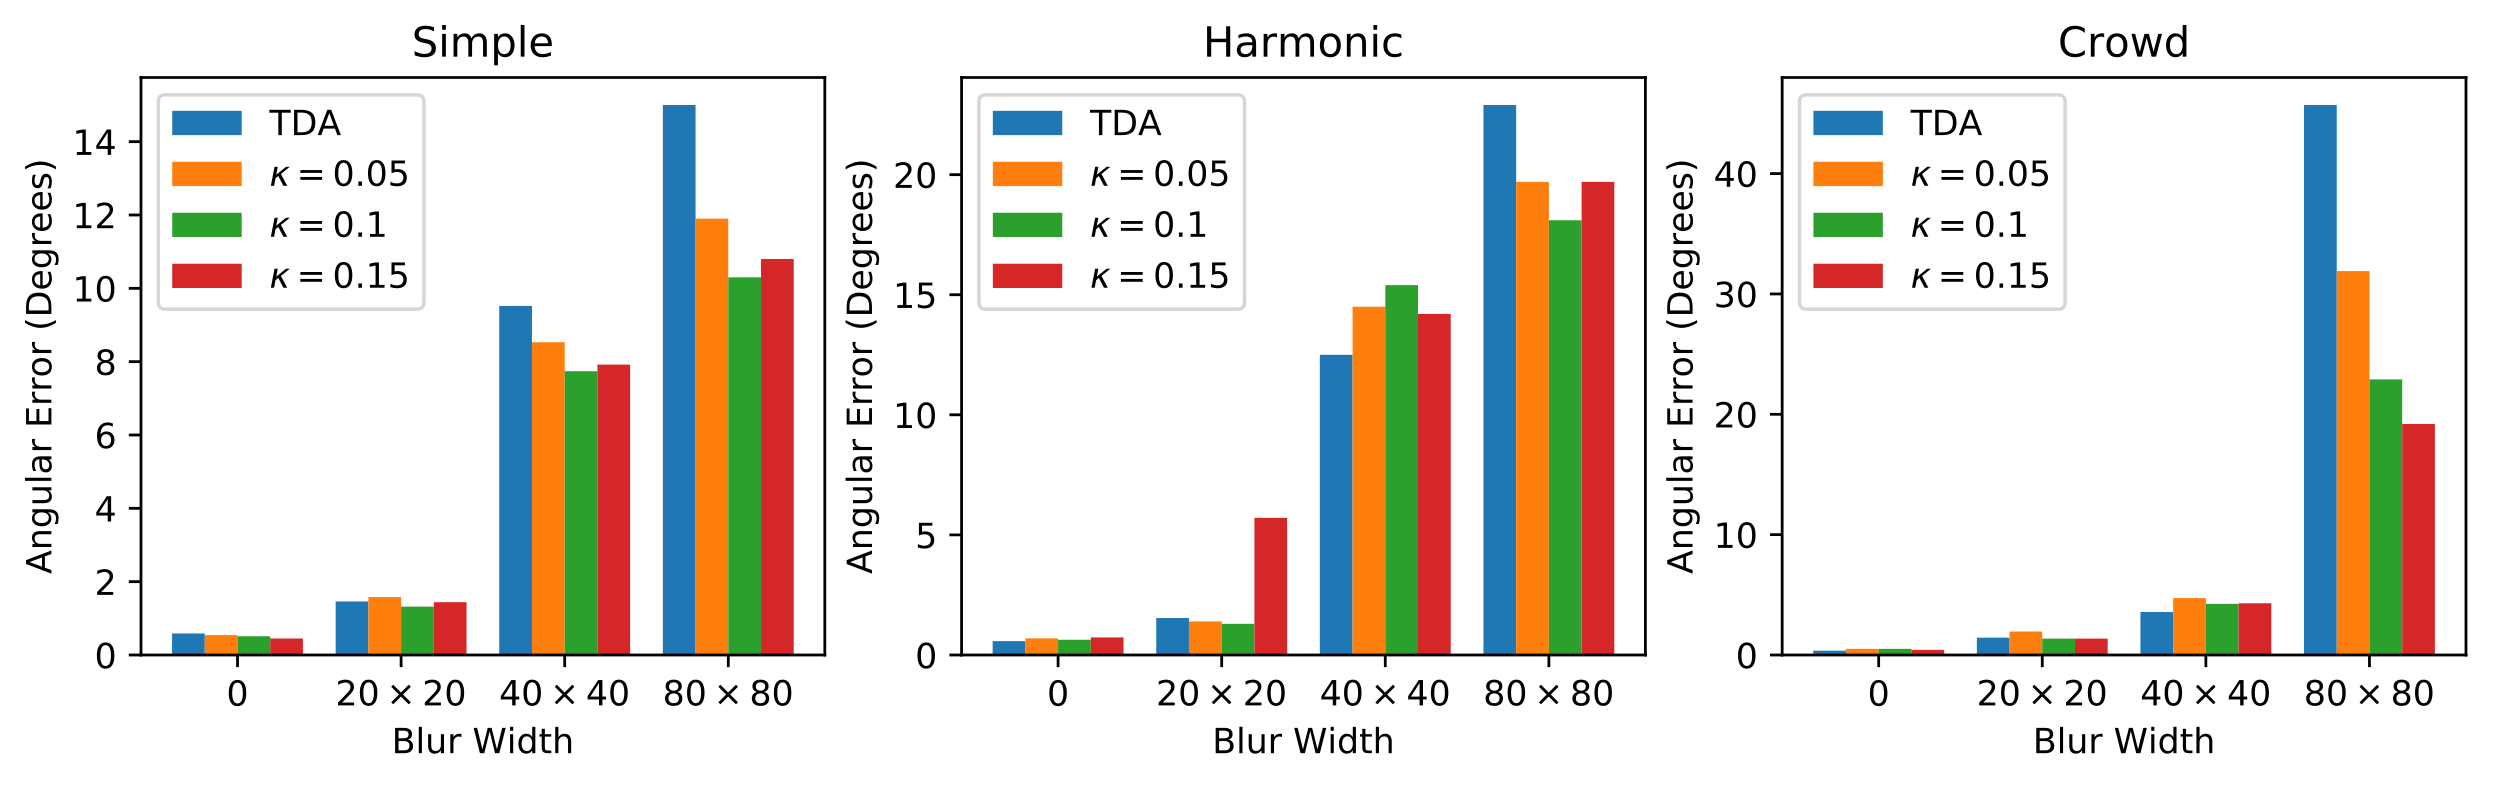 <?xml version="1.0" encoding="utf-8" standalone="no"?>
<!DOCTYPE svg PUBLIC "-//W3C//DTD SVG 1.1//EN"
  "http://www.w3.org/Graphics/SVG/1.1/DTD/svg11.dtd">
<!-- Created with matplotlib (http://matplotlib.org/) -->
<svg height="226pt" version="1.1" viewBox="0 0 720 226" width="720pt" xmlns="http://www.w3.org/2000/svg" xmlns:xlink="http://www.w3.org/1999/xlink">
 <defs>
  <style type="text/css">
*{stroke-linecap:butt;stroke-linejoin:round;}
  </style>
 </defs>
 <g id="figure_1">
  <g id="patch_1">
   <path d="M 0 226.194 
L 720.903 226.194 
L 720.903 0 
L 0 0 
z
" style="fill:#ffffff;"/>
  </g>
  <g id="axes_1">
   <g id="patch_2">
    <path d="M 40.603 188.638 
L 237.544 188.638 
L 237.544 22.318 
L 40.603 22.318 
z
" style="fill:#ffffff;"/>
   </g>
   <g id="patch_3">
    <path clip-path="url(#p4720aefc18)" d="M 49.555 188.638 
L 58.978 188.638 
L 58.978 182.439 
L 49.555 182.439 
z
" style="fill:#1f77b4;"/>
   </g>
   <g id="patch_4">
    <path clip-path="url(#p4720aefc18)" d="M 96.67 188.638 
L 106.093 188.638 
L 106.093 173.221 
L 96.67 173.221 
z
" style="fill:#1f77b4;"/>
   </g>
   <g id="patch_5">
    <path clip-path="url(#p4720aefc18)" d="M 143.785 188.638 
L 153.208 188.638 
L 153.208 88.107 
L 143.785 88.107 
z
" style="fill:#1f77b4;"/>
   </g>
   <g id="patch_6">
    <path clip-path="url(#p4720aefc18)" d="M 190.9 188.638 
L 200.323 188.638 
L 200.323 30.238 
L 190.9 30.238 
z
" style="fill:#1f77b4;"/>
   </g>
   <g id="patch_7">
    <path clip-path="url(#p4720aefc18)" d="M 58.978 188.638 
L 68.401 188.638 
L 68.401 182.915 
L 58.978 182.915 
z
" style="fill:#ff7f0e;"/>
   </g>
   <g id="patch_8">
    <path clip-path="url(#p4720aefc18)" d="M 106.093 188.638 
L 115.516 188.638 
L 115.516 171.953 
L 106.093 171.953 
z
" style="fill:#ff7f0e;"/>
   </g>
   <g id="patch_9">
    <path clip-path="url(#p4720aefc18)" d="M 153.208 188.638 
L 162.631 188.638 
L 162.631 98.561 
L 153.208 98.561 
z
" style="fill:#ff7f0e;"/>
   </g>
   <g id="patch_10">
    <path clip-path="url(#p4720aefc18)" d="M 200.323 188.638 
L 209.746 188.638 
L 209.746 62.974 
L 200.323 62.974 
z
" style="fill:#ff7f0e;"/>
   </g>
   <g id="patch_11">
    <path clip-path="url(#p4720aefc18)" d="M 68.401 188.638 
L 77.824 188.638 
L 77.824 183.253 
L 68.401 183.253 
z
" style="fill:#2ca02c;"/>
   </g>
   <g id="patch_12">
    <path clip-path="url(#p4720aefc18)" d="M 115.516 188.638 
L 124.939 188.638 
L 124.939 174.699 
L 115.516 174.699 
z
" style="fill:#2ca02c;"/>
   </g>
   <g id="patch_13">
    <path clip-path="url(#p4720aefc18)" d="M 162.631 188.638 
L 172.054 188.638 
L 172.054 106.904 
L 162.631 106.904 
z
" style="fill:#2ca02c;"/>
   </g>
   <g id="patch_14">
    <path clip-path="url(#p4720aefc18)" d="M 209.746 188.638 
L 219.169 188.638 
L 219.169 79.87 
L 209.746 79.87 
z
" style="fill:#2ca02c;"/>
   </g>
   <g id="patch_15">
    <path clip-path="url(#p4720aefc18)" d="M 77.824 188.638 
L 87.247 188.638 
L 87.247 183.886 
L 77.824 183.886 
z
" style="fill:#d62728;"/>
   </g>
   <g id="patch_16">
    <path clip-path="url(#p4720aefc18)" d="M 124.939 188.638 
L 134.362 188.638 
L 134.362 173.432 
L 124.939 173.432 
z
" style="fill:#d62728;"/>
   </g>
   <g id="patch_17">
    <path clip-path="url(#p4720aefc18)" d="M 172.054 188.638 
L 181.477 188.638 
L 181.477 105.003 
L 172.054 105.003 
z
" style="fill:#d62728;"/>
   </g>
   <g id="patch_18">
    <path clip-path="url(#p4720aefc18)" d="M 219.169 188.638 
L 228.592 188.638 
L 228.592 74.59 
L 219.169 74.59 
z
" style="fill:#d62728;"/>
   </g>
   <g id="matplotlib.axis_1">
    <g id="xtick_1">
     <g id="line2d_1">
      <defs>
       <path d="M 0 0 
L 0 3.5 
" id="m3f5a8f6b1d" style="stroke:#000000;stroke-width:0.8;"/>
      </defs>
      <g>
       <use style="stroke:#000000;stroke-width:0.8;" x="68.401" xlink:href="#m3f5a8f6b1d" y="188.638"/>
      </g>
     </g>
     <g id="text_1">
      <!-- 0 -->
      <defs>
       <path d="M 31.781 66.406 
Q 24.172 66.406 20.328 58.906 
Q 16.5 51.422 16.5 36.375 
Q 16.5 21.391 20.328 13.891 
Q 24.172 6.391 31.781 6.391 
Q 39.453 6.391 43.281 13.891 
Q 47.125 21.391 47.125 36.375 
Q 47.125 51.422 43.281 58.906 
Q 39.453 66.406 31.781 66.406 
z
M 31.781 74.219 
Q 44.047 74.219 50.516 64.516 
Q 56.984 54.828 56.984 36.375 
Q 56.984 17.969 50.516 8.266 
Q 44.047 -1.422 31.781 -1.422 
Q 19.531 -1.422 13.062 8.266 
Q 6.594 17.969 6.594 36.375 
Q 6.594 54.828 13.062 64.516 
Q 19.531 74.219 31.781 74.219 
z
" id="DejaVuSans-30"/>
      </defs>
      <g transform="translate(65.22 203.237)scale(0.1 -0.1)">
       <use xlink:href="#DejaVuSans-30"/>
      </g>
     </g>
    </g>
    <g id="xtick_2">
     <g id="line2d_2">
      <g>
       <use style="stroke:#000000;stroke-width:0.8;" x="115.516" xlink:href="#m3f5a8f6b1d" y="188.638"/>
      </g>
     </g>
     <g id="text_2">
      <!-- $20 \times 20$ -->
      <defs>
       <path d="M 19.188 8.297 
L 53.609 8.297 
L 53.609 0 
L 7.328 0 
L 7.328 8.297 
Q 12.938 14.109 22.625 23.891 
Q 32.328 33.688 34.812 36.531 
Q 39.547 41.844 41.422 45.531 
Q 43.312 49.219 43.312 52.781 
Q 43.312 58.594 39.234 62.25 
Q 35.156 65.922 28.609 65.922 
Q 23.969 65.922 18.812 64.312 
Q 13.672 62.703 7.812 59.422 
L 7.812 69.391 
Q 13.766 71.781 18.938 73 
Q 24.125 74.219 28.422 74.219 
Q 39.75 74.219 46.484 68.547 
Q 53.219 62.891 53.219 53.422 
Q 53.219 48.922 51.531 44.891 
Q 49.859 40.875 45.406 35.406 
Q 44.188 33.984 37.641 27.219 
Q 31.109 20.453 19.188 8.297 
z
" id="DejaVuSans-32"/>
       <path d="M 70.125 53.719 
L 47.797 31.297 
L 70.125 8.984 
L 64.312 3.078 
L 41.891 25.484 
L 19.484 3.078 
L 13.719 8.984 
L 35.984 31.297 
L 13.719 53.719 
L 19.484 59.625 
L 41.891 37.203 
L 64.312 59.625 
z
" id="DejaVuSans-d7"/>
      </defs>
      <g transform="translate(96.616 203.237)scale(0.1 -0.1)">
       <use transform="translate(0 0.781)" xlink:href="#DejaVuSans-32"/>
       <use transform="translate(63.623 0.781)" xlink:href="#DejaVuSans-30"/>
       <use transform="translate(146.729 0.781)" xlink:href="#DejaVuSans-d7"/>
       <use transform="translate(250 0.781)" xlink:href="#DejaVuSans-32"/>
       <use transform="translate(313.623 0.781)" xlink:href="#DejaVuSans-30"/>
      </g>
     </g>
    </g>
    <g id="xtick_3">
     <g id="line2d_3">
      <g>
       <use style="stroke:#000000;stroke-width:0.8;" x="162.631" xlink:href="#m3f5a8f6b1d" y="188.638"/>
      </g>
     </g>
     <g id="text_3">
      <!-- $40 \times 40$ -->
      <defs>
       <path d="M 37.797 64.312 
L 12.891 25.391 
L 37.797 25.391 
z
M 35.203 72.906 
L 47.609 72.906 
L 47.609 25.391 
L 58.016 25.391 
L 58.016 17.188 
L 47.609 17.188 
L 47.609 0 
L 37.797 0 
L 37.797 17.188 
L 4.891 17.188 
L 4.891 26.703 
z
" id="DejaVuSans-34"/>
      </defs>
      <g transform="translate(143.731 203.237)scale(0.1 -0.1)">
       <use transform="translate(0 0.781)" xlink:href="#DejaVuSans-34"/>
       <use transform="translate(63.623 0.781)" xlink:href="#DejaVuSans-30"/>
       <use transform="translate(146.729 0.781)" xlink:href="#DejaVuSans-d7"/>
       <use transform="translate(250 0.781)" xlink:href="#DejaVuSans-34"/>
       <use transform="translate(313.623 0.781)" xlink:href="#DejaVuSans-30"/>
      </g>
     </g>
    </g>
    <g id="xtick_4">
     <g id="line2d_4">
      <g>
       <use style="stroke:#000000;stroke-width:0.8;" x="209.746" xlink:href="#m3f5a8f6b1d" y="188.638"/>
      </g>
     </g>
     <g id="text_4">
      <!-- $80 \times 80$ -->
      <defs>
       <path d="M 31.781 34.625 
Q 24.75 34.625 20.719 30.859 
Q 16.703 27.094 16.703 20.516 
Q 16.703 13.922 20.719 10.156 
Q 24.75 6.391 31.781 6.391 
Q 38.812 6.391 42.859 10.172 
Q 46.922 13.969 46.922 20.516 
Q 46.922 27.094 42.891 30.859 
Q 38.875 34.625 31.781 34.625 
z
M 21.922 38.812 
Q 15.578 40.375 12.031 44.719 
Q 8.5 49.078 8.5 55.328 
Q 8.5 64.062 14.719 69.141 
Q 20.953 74.219 31.781 74.219 
Q 42.672 74.219 48.875 69.141 
Q 55.078 64.062 55.078 55.328 
Q 55.078 49.078 51.531 44.719 
Q 48 40.375 41.703 38.812 
Q 48.828 37.156 52.797 32.312 
Q 56.781 27.484 56.781 20.516 
Q 56.781 9.906 50.312 4.234 
Q 43.844 -1.422 31.781 -1.422 
Q 19.734 -1.422 13.25 4.234 
Q 6.781 9.906 6.781 20.516 
Q 6.781 27.484 10.781 32.312 
Q 14.797 37.156 21.922 38.812 
z
M 18.312 54.391 
Q 18.312 48.734 21.844 45.562 
Q 25.391 42.391 31.781 42.391 
Q 38.141 42.391 41.719 45.562 
Q 45.312 48.734 45.312 54.391 
Q 45.312 60.062 41.719 63.234 
Q 38.141 66.406 31.781 66.406 
Q 25.391 66.406 21.844 63.234 
Q 18.312 60.062 18.312 54.391 
z
" id="DejaVuSans-38"/>
      </defs>
      <g transform="translate(190.846 203.237)scale(0.1 -0.1)">
       <use transform="translate(0 0.781)" xlink:href="#DejaVuSans-38"/>
       <use transform="translate(63.623 0.781)" xlink:href="#DejaVuSans-30"/>
       <use transform="translate(146.729 0.781)" xlink:href="#DejaVuSans-d7"/>
       <use transform="translate(250 0.781)" xlink:href="#DejaVuSans-38"/>
       <use transform="translate(313.623 0.781)" xlink:href="#DejaVuSans-30"/>
      </g>
     </g>
    </g>
    <g id="text_5">
     <!-- Blur Width -->
     <defs>
      <path d="M 19.672 34.812 
L 19.672 8.109 
L 35.5 8.109 
Q 43.453 8.109 47.281 11.406 
Q 51.125 14.703 51.125 21.484 
Q 51.125 28.328 47.281 31.562 
Q 43.453 34.812 35.5 34.812 
z
M 19.672 64.797 
L 19.672 42.828 
L 34.281 42.828 
Q 41.5 42.828 45.031 45.531 
Q 48.578 48.25 48.578 53.812 
Q 48.578 59.328 45.031 62.062 
Q 41.5 64.797 34.281 64.797 
z
M 9.812 72.906 
L 35.016 72.906 
Q 46.297 72.906 52.391 68.219 
Q 58.5 63.531 58.5 54.891 
Q 58.5 48.188 55.375 44.234 
Q 52.25 40.281 46.188 39.312 
Q 53.469 37.75 57.5 32.781 
Q 61.531 27.828 61.531 20.406 
Q 61.531 10.641 54.891 5.312 
Q 48.25 0 35.984 0 
L 9.812 0 
z
" id="DejaVuSans-42"/>
      <path d="M 9.422 75.984 
L 18.406 75.984 
L 18.406 0 
L 9.422 0 
z
" id="DejaVuSans-6c"/>
      <path d="M 8.5 21.578 
L 8.5 54.688 
L 17.484 54.688 
L 17.484 21.922 
Q 17.484 14.156 20.5 10.266 
Q 23.531 6.391 29.594 6.391 
Q 36.859 6.391 41.078 11.031 
Q 45.312 15.672 45.312 23.688 
L 45.312 54.688 
L 54.297 54.688 
L 54.297 0 
L 45.312 0 
L 45.312 8.406 
Q 42.047 3.422 37.719 1 
Q 33.406 -1.422 27.688 -1.422 
Q 18.266 -1.422 13.375 4.438 
Q 8.5 10.297 8.5 21.578 
z
M 31.109 56 
z
" id="DejaVuSans-75"/>
      <path d="M 41.109 46.297 
Q 39.594 47.172 37.812 47.578 
Q 36.031 48 33.891 48 
Q 26.266 48 22.188 43.047 
Q 18.109 38.094 18.109 28.812 
L 18.109 0 
L 9.078 0 
L 9.078 54.688 
L 18.109 54.688 
L 18.109 46.188 
Q 20.953 51.172 25.484 53.578 
Q 30.031 56 36.531 56 
Q 37.453 56 38.578 55.875 
Q 39.703 55.766 41.062 55.516 
z
" id="DejaVuSans-72"/>
      <path id="DejaVuSans-20"/>
      <path d="M 3.328 72.906 
L 13.281 72.906 
L 28.609 11.281 
L 43.891 72.906 
L 54.984 72.906 
L 70.312 11.281 
L 85.594 72.906 
L 95.609 72.906 
L 77.297 0 
L 64.891 0 
L 49.516 63.281 
L 33.984 0 
L 21.578 0 
z
" id="DejaVuSans-57"/>
      <path d="M 9.422 54.688 
L 18.406 54.688 
L 18.406 0 
L 9.422 0 
z
M 9.422 75.984 
L 18.406 75.984 
L 18.406 64.594 
L 9.422 64.594 
z
" id="DejaVuSans-69"/>
      <path d="M 45.406 46.391 
L 45.406 75.984 
L 54.391 75.984 
L 54.391 0 
L 45.406 0 
L 45.406 8.203 
Q 42.578 3.328 38.25 0.953 
Q 33.938 -1.422 27.875 -1.422 
Q 17.969 -1.422 11.734 6.484 
Q 5.516 14.406 5.516 27.297 
Q 5.516 40.188 11.734 48.094 
Q 17.969 56 27.875 56 
Q 33.938 56 38.25 53.625 
Q 42.578 51.266 45.406 46.391 
z
M 14.797 27.297 
Q 14.797 17.391 18.875 11.75 
Q 22.953 6.109 30.078 6.109 
Q 37.203 6.109 41.297 11.75 
Q 45.406 17.391 45.406 27.297 
Q 45.406 37.203 41.297 42.844 
Q 37.203 48.484 30.078 48.484 
Q 22.953 48.484 18.875 42.844 
Q 14.797 37.203 14.797 27.297 
z
" id="DejaVuSans-64"/>
      <path d="M 18.312 70.219 
L 18.312 54.688 
L 36.812 54.688 
L 36.812 47.703 
L 18.312 47.703 
L 18.312 18.016 
Q 18.312 11.328 20.141 9.422 
Q 21.969 7.516 27.594 7.516 
L 36.812 7.516 
L 36.812 0 
L 27.594 0 
Q 17.188 0 13.234 3.875 
Q 9.281 7.766 9.281 18.016 
L 9.281 47.703 
L 2.688 47.703 
L 2.688 54.688 
L 9.281 54.688 
L 9.281 70.219 
z
" id="DejaVuSans-74"/>
      <path d="M 54.891 33.016 
L 54.891 0 
L 45.906 0 
L 45.906 32.719 
Q 45.906 40.484 42.875 44.328 
Q 39.844 48.188 33.797 48.188 
Q 26.516 48.188 22.312 43.547 
Q 18.109 38.922 18.109 30.906 
L 18.109 0 
L 9.078 0 
L 9.078 75.984 
L 18.109 75.984 
L 18.109 46.188 
Q 21.344 51.125 25.703 53.562 
Q 30.078 56 35.797 56 
Q 45.219 56 50.047 50.172 
Q 54.891 44.344 54.891 33.016 
z
" id="DejaVuSans-68"/>
     </defs>
     <g transform="translate(112.807 216.915)scale(0.1 -0.1)">
      <use xlink:href="#DejaVuSans-42"/>
      <use x="68.604" xlink:href="#DejaVuSans-6c"/>
      <use x="96.387" xlink:href="#DejaVuSans-75"/>
      <use x="159.766" xlink:href="#DejaVuSans-72"/>
      <use x="200.879" xlink:href="#DejaVuSans-20"/>
      <use x="232.666" xlink:href="#DejaVuSans-57"/>
      <use x="331.512" xlink:href="#DejaVuSans-69"/>
      <use x="359.295" xlink:href="#DejaVuSans-64"/>
      <use x="422.771" xlink:href="#DejaVuSans-74"/>
      <use x="461.98" xlink:href="#DejaVuSans-68"/>
     </g>
    </g>
   </g>
   <g id="matplotlib.axis_2">
    <g id="ytick_1">
     <g id="line2d_5">
      <defs>
       <path d="M 0 0 
L -3.5 0 
" id="md3184a7f32" style="stroke:#000000;stroke-width:0.8;"/>
      </defs>
      <g>
       <use style="stroke:#000000;stroke-width:0.8;" x="40.603" xlink:href="#md3184a7f32" y="188.638"/>
      </g>
     </g>
     <g id="text_6">
      <!-- 0 -->
      <g transform="translate(27.241 192.437)scale(0.1 -0.1)">
       <use xlink:href="#DejaVuSans-30"/>
      </g>
     </g>
    </g>
    <g id="ytick_2">
     <g id="line2d_6">
      <g>
       <use style="stroke:#000000;stroke-width:0.8;" x="40.603" xlink:href="#md3184a7f32" y="167.518"/>
      </g>
     </g>
     <g id="text_7">
      <!-- 2 -->
      <g transform="translate(27.241 171.317)scale(0.1 -0.1)">
       <use xlink:href="#DejaVuSans-32"/>
      </g>
     </g>
    </g>
    <g id="ytick_3">
     <g id="line2d_7">
      <g>
       <use style="stroke:#000000;stroke-width:0.8;" x="40.603" xlink:href="#md3184a7f32" y="146.398"/>
      </g>
     </g>
     <g id="text_8">
      <!-- 4 -->
      <g transform="translate(27.241 150.197)scale(0.1 -0.1)">
       <use xlink:href="#DejaVuSans-34"/>
      </g>
     </g>
    </g>
    <g id="ytick_4">
     <g id="line2d_8">
      <g>
       <use style="stroke:#000000;stroke-width:0.8;" x="40.603" xlink:href="#md3184a7f32" y="125.278"/>
      </g>
     </g>
     <g id="text_9">
      <!-- 6 -->
      <defs>
       <path d="M 33.016 40.375 
Q 26.375 40.375 22.484 35.828 
Q 18.609 31.297 18.609 23.391 
Q 18.609 15.531 22.484 10.953 
Q 26.375 6.391 33.016 6.391 
Q 39.656 6.391 43.531 10.953 
Q 47.406 15.531 47.406 23.391 
Q 47.406 31.297 43.531 35.828 
Q 39.656 40.375 33.016 40.375 
z
M 52.594 71.297 
L 52.594 62.312 
Q 48.875 64.062 45.094 64.984 
Q 41.312 65.922 37.594 65.922 
Q 27.828 65.922 22.672 59.328 
Q 17.531 52.734 16.797 39.406 
Q 19.672 43.656 24.016 45.922 
Q 28.375 48.188 33.594 48.188 
Q 44.578 48.188 50.953 41.516 
Q 57.328 34.859 57.328 23.391 
Q 57.328 12.156 50.688 5.359 
Q 44.047 -1.422 33.016 -1.422 
Q 20.359 -1.422 13.672 8.266 
Q 6.984 17.969 6.984 36.375 
Q 6.984 53.656 15.188 63.938 
Q 23.391 74.219 37.203 74.219 
Q 40.922 74.219 44.703 73.484 
Q 48.484 72.75 52.594 71.297 
z
" id="DejaVuSans-36"/>
      </defs>
      <g transform="translate(27.241 129.077)scale(0.1 -0.1)">
       <use xlink:href="#DejaVuSans-36"/>
      </g>
     </g>
    </g>
    <g id="ytick_5">
     <g id="line2d_9">
      <g>
       <use style="stroke:#000000;stroke-width:0.8;" x="40.603" xlink:href="#md3184a7f32" y="104.158"/>
      </g>
     </g>
     <g id="text_10">
      <!-- 8 -->
      <g transform="translate(27.241 107.957)scale(0.1 -0.1)">
       <use xlink:href="#DejaVuSans-38"/>
      </g>
     </g>
    </g>
    <g id="ytick_6">
     <g id="line2d_10">
      <g>
       <use style="stroke:#000000;stroke-width:0.8;" x="40.603" xlink:href="#md3184a7f32" y="83.038"/>
      </g>
     </g>
     <g id="text_11">
      <!-- 10 -->
      <defs>
       <path d="M 12.406 8.297 
L 28.516 8.297 
L 28.516 63.922 
L 10.984 60.406 
L 10.984 69.391 
L 28.422 72.906 
L 38.281 72.906 
L 38.281 8.297 
L 54.391 8.297 
L 54.391 0 
L 12.406 0 
z
" id="DejaVuSans-31"/>
      </defs>
      <g transform="translate(20.878 86.837)scale(0.1 -0.1)">
       <use xlink:href="#DejaVuSans-31"/>
       <use x="63.623" xlink:href="#DejaVuSans-30"/>
      </g>
     </g>
    </g>
    <g id="ytick_7">
     <g id="line2d_11">
      <g>
       <use style="stroke:#000000;stroke-width:0.8;" x="40.603" xlink:href="#md3184a7f32" y="61.918"/>
      </g>
     </g>
     <g id="text_12">
      <!-- 12 -->
      <g transform="translate(20.878 65.717)scale(0.1 -0.1)">
       <use xlink:href="#DejaVuSans-31"/>
       <use x="63.623" xlink:href="#DejaVuSans-32"/>
      </g>
     </g>
    </g>
    <g id="ytick_8">
     <g id="line2d_12">
      <g>
       <use style="stroke:#000000;stroke-width:0.8;" x="40.603" xlink:href="#md3184a7f32" y="40.798"/>
      </g>
     </g>
     <g id="text_13">
      <!-- 14 -->
      <g transform="translate(20.878 44.597)scale(0.1 -0.1)">
       <use xlink:href="#DejaVuSans-31"/>
       <use x="63.623" xlink:href="#DejaVuSans-34"/>
      </g>
     </g>
    </g>
    <g id="text_14">
     <!-- Angular Error (Degrees) -->
     <defs>
      <path d="M 34.188 63.188 
L 20.797 26.906 
L 47.609 26.906 
z
M 28.609 72.906 
L 39.797 72.906 
L 67.578 0 
L 57.328 0 
L 50.688 18.703 
L 17.828 18.703 
L 11.188 0 
L 0.781 0 
z
" id="DejaVuSans-41"/>
      <path d="M 54.891 33.016 
L 54.891 0 
L 45.906 0 
L 45.906 32.719 
Q 45.906 40.484 42.875 44.328 
Q 39.844 48.188 33.797 48.188 
Q 26.516 48.188 22.312 43.547 
Q 18.109 38.922 18.109 30.906 
L 18.109 0 
L 9.078 0 
L 9.078 54.688 
L 18.109 54.688 
L 18.109 46.188 
Q 21.344 51.125 25.703 53.562 
Q 30.078 56 35.797 56 
Q 45.219 56 50.047 50.172 
Q 54.891 44.344 54.891 33.016 
z
" id="DejaVuSans-6e"/>
      <path d="M 45.406 27.984 
Q 45.406 37.75 41.375 43.109 
Q 37.359 48.484 30.078 48.484 
Q 22.859 48.484 18.828 43.109 
Q 14.797 37.75 14.797 27.984 
Q 14.797 18.266 18.828 12.891 
Q 22.859 7.516 30.078 7.516 
Q 37.359 7.516 41.375 12.891 
Q 45.406 18.266 45.406 27.984 
z
M 54.391 6.781 
Q 54.391 -7.172 48.188 -13.984 
Q 42 -20.797 29.203 -20.797 
Q 24.469 -20.797 20.266 -20.094 
Q 16.062 -19.391 12.109 -17.922 
L 12.109 -9.188 
Q 16.062 -11.328 19.922 -12.344 
Q 23.781 -13.375 27.781 -13.375 
Q 36.625 -13.375 41.016 -8.766 
Q 45.406 -4.156 45.406 5.172 
L 45.406 9.625 
Q 42.625 4.781 38.281 2.391 
Q 33.938 0 27.875 0 
Q 17.828 0 11.672 7.656 
Q 5.516 15.328 5.516 27.984 
Q 5.516 40.672 11.672 48.328 
Q 17.828 56 27.875 56 
Q 33.938 56 38.281 53.609 
Q 42.625 51.219 45.406 46.391 
L 45.406 54.688 
L 54.391 54.688 
z
" id="DejaVuSans-67"/>
      <path d="M 34.281 27.484 
Q 23.391 27.484 19.188 25 
Q 14.984 22.516 14.984 16.5 
Q 14.984 11.719 18.141 8.906 
Q 21.297 6.109 26.703 6.109 
Q 34.188 6.109 38.703 11.406 
Q 43.219 16.703 43.219 25.484 
L 43.219 27.484 
z
M 52.203 31.203 
L 52.203 0 
L 43.219 0 
L 43.219 8.297 
Q 40.141 3.328 35.547 0.953 
Q 30.953 -1.422 24.312 -1.422 
Q 15.922 -1.422 10.953 3.297 
Q 6 8.016 6 15.922 
Q 6 25.141 12.172 29.828 
Q 18.359 34.516 30.609 34.516 
L 43.219 34.516 
L 43.219 35.406 
Q 43.219 41.609 39.141 45 
Q 35.062 48.391 27.688 48.391 
Q 23 48.391 18.547 47.266 
Q 14.109 46.141 10.016 43.891 
L 10.016 52.203 
Q 14.938 54.109 19.578 55.047 
Q 24.219 56 28.609 56 
Q 40.484 56 46.344 49.844 
Q 52.203 43.703 52.203 31.203 
z
" id="DejaVuSans-61"/>
      <path d="M 9.812 72.906 
L 55.906 72.906 
L 55.906 64.594 
L 19.672 64.594 
L 19.672 43.016 
L 54.391 43.016 
L 54.391 34.719 
L 19.672 34.719 
L 19.672 8.297 
L 56.781 8.297 
L 56.781 0 
L 9.812 0 
z
" id="DejaVuSans-45"/>
      <path d="M 30.609 48.391 
Q 23.391 48.391 19.188 42.75 
Q 14.984 37.109 14.984 27.297 
Q 14.984 17.484 19.156 11.844 
Q 23.344 6.203 30.609 6.203 
Q 37.797 6.203 41.984 11.859 
Q 46.188 17.531 46.188 27.297 
Q 46.188 37.016 41.984 42.703 
Q 37.797 48.391 30.609 48.391 
z
M 30.609 56 
Q 42.328 56 49.016 48.375 
Q 55.719 40.766 55.719 27.297 
Q 55.719 13.875 49.016 6.219 
Q 42.328 -1.422 30.609 -1.422 
Q 18.844 -1.422 12.172 6.219 
Q 5.516 13.875 5.516 27.297 
Q 5.516 40.766 12.172 48.375 
Q 18.844 56 30.609 56 
z
" id="DejaVuSans-6f"/>
      <path d="M 31 75.875 
Q 24.469 64.656 21.281 53.656 
Q 18.109 42.672 18.109 31.391 
Q 18.109 20.125 21.312 9.062 
Q 24.516 -2 31 -13.188 
L 23.188 -13.188 
Q 15.875 -1.703 12.234 9.375 
Q 8.594 20.453 8.594 31.391 
Q 8.594 42.281 12.203 53.312 
Q 15.828 64.359 23.188 75.875 
z
" id="DejaVuSans-28"/>
      <path d="M 19.672 64.797 
L 19.672 8.109 
L 31.594 8.109 
Q 46.688 8.109 53.688 14.938 
Q 60.688 21.781 60.688 36.531 
Q 60.688 51.172 53.688 57.984 
Q 46.688 64.797 31.594 64.797 
z
M 9.812 72.906 
L 30.078 72.906 
Q 51.266 72.906 61.172 64.094 
Q 71.094 55.281 71.094 36.531 
Q 71.094 17.672 61.125 8.828 
Q 51.172 0 30.078 0 
L 9.812 0 
z
" id="DejaVuSans-44"/>
      <path d="M 56.203 29.594 
L 56.203 25.203 
L 14.891 25.203 
Q 15.484 15.922 20.484 11.062 
Q 25.484 6.203 34.422 6.203 
Q 39.594 6.203 44.453 7.469 
Q 49.312 8.734 54.109 11.281 
L 54.109 2.781 
Q 49.266 0.734 44.188 -0.344 
Q 39.109 -1.422 33.891 -1.422 
Q 20.797 -1.422 13.156 6.188 
Q 5.516 13.812 5.516 26.812 
Q 5.516 40.234 12.766 48.109 
Q 20.016 56 32.328 56 
Q 43.359 56 49.781 48.891 
Q 56.203 41.797 56.203 29.594 
z
M 47.219 32.234 
Q 47.125 39.594 43.094 43.984 
Q 39.062 48.391 32.422 48.391 
Q 24.906 48.391 20.391 44.141 
Q 15.875 39.891 15.188 32.172 
z
" id="DejaVuSans-65"/>
      <path d="M 44.281 53.078 
L 44.281 44.578 
Q 40.484 46.531 36.375 47.5 
Q 32.281 48.484 27.875 48.484 
Q 21.188 48.484 17.844 46.438 
Q 14.5 44.391 14.5 40.281 
Q 14.5 37.156 16.891 35.375 
Q 19.281 33.594 26.516 31.984 
L 29.594 31.297 
Q 39.156 29.25 43.188 25.516 
Q 47.219 21.781 47.219 15.094 
Q 47.219 7.469 41.188 3.016 
Q 35.156 -1.422 24.609 -1.422 
Q 20.219 -1.422 15.453 -0.562 
Q 10.688 0.297 5.422 2 
L 5.422 11.281 
Q 10.406 8.688 15.234 7.391 
Q 20.062 6.109 24.812 6.109 
Q 31.156 6.109 34.562 8.281 
Q 37.984 10.453 37.984 14.406 
Q 37.984 18.062 35.516 20.016 
Q 33.062 21.969 24.703 23.781 
L 21.578 24.516 
Q 13.234 26.266 9.516 29.906 
Q 5.812 33.547 5.812 39.891 
Q 5.812 47.609 11.281 51.797 
Q 16.75 56 26.812 56 
Q 31.781 56 36.172 55.266 
Q 40.578 54.547 44.281 53.078 
z
" id="DejaVuSans-73"/>
      <path d="M 8.016 75.875 
L 15.828 75.875 
Q 23.141 64.359 26.781 53.312 
Q 30.422 42.281 30.422 31.391 
Q 30.422 20.453 26.781 9.375 
Q 23.141 -1.703 15.828 -13.188 
L 8.016 -13.188 
Q 14.5 -2 17.703 9.062 
Q 20.906 20.125 20.906 31.391 
Q 20.906 42.672 17.703 53.656 
Q 14.5 64.656 8.016 75.875 
z
" id="DejaVuSans-29"/>
     </defs>
     <g transform="translate(14.798 165.294)rotate(-90)scale(0.1 -0.1)">
      <use xlink:href="#DejaVuSans-41"/>
      <use x="68.408" xlink:href="#DejaVuSans-6e"/>
      <use x="131.787" xlink:href="#DejaVuSans-67"/>
      <use x="195.264" xlink:href="#DejaVuSans-75"/>
      <use x="258.643" xlink:href="#DejaVuSans-6c"/>
      <use x="286.426" xlink:href="#DejaVuSans-61"/>
      <use x="347.705" xlink:href="#DejaVuSans-72"/>
      <use x="388.818" xlink:href="#DejaVuSans-20"/>
      <use x="420.605" xlink:href="#DejaVuSans-45"/>
      <use x="483.789" xlink:href="#DejaVuSans-72"/>
      <use x="524.887" xlink:href="#DejaVuSans-72"/>
      <use x="565.969" xlink:href="#DejaVuSans-6f"/>
      <use x="627.15" xlink:href="#DejaVuSans-72"/>
      <use x="668.264" xlink:href="#DejaVuSans-20"/>
      <use x="700.051" xlink:href="#DejaVuSans-28"/>
      <use x="739.064" xlink:href="#DejaVuSans-44"/>
      <use x="816.066" xlink:href="#DejaVuSans-65"/>
      <use x="877.59" xlink:href="#DejaVuSans-67"/>
      <use x="941.066" xlink:href="#DejaVuSans-72"/>
      <use x="982.148" xlink:href="#DejaVuSans-65"/>
      <use x="1043.672" xlink:href="#DejaVuSans-65"/>
      <use x="1105.195" xlink:href="#DejaVuSans-73"/>
      <use x="1157.295" xlink:href="#DejaVuSans-29"/>
     </g>
    </g>
   </g>
   <g id="patch_19">
    <path d="M 40.603 188.638 
L 40.603 22.318 
" style="fill:none;stroke:#000000;stroke-linecap:square;stroke-linejoin:miter;stroke-width:0.8;"/>
   </g>
   <g id="patch_20">
    <path d="M 237.544 188.638 
L 237.544 22.318 
" style="fill:none;stroke:#000000;stroke-linecap:square;stroke-linejoin:miter;stroke-width:0.8;"/>
   </g>
   <g id="patch_21">
    <path d="M 40.603 188.638 
L 237.544 188.638 
" style="fill:none;stroke:#000000;stroke-linecap:square;stroke-linejoin:miter;stroke-width:0.8;"/>
   </g>
   <g id="patch_22">
    <path d="M 40.603 22.318 
L 237.544 22.318 
" style="fill:none;stroke:#000000;stroke-linecap:square;stroke-linejoin:miter;stroke-width:0.8;"/>
   </g>
   <g id="text_15">
    <!-- Simple -->
    <defs>
     <path d="M 53.516 70.516 
L 53.516 60.891 
Q 47.906 63.578 42.922 64.891 
Q 37.938 66.219 33.297 66.219 
Q 25.25 66.219 20.875 63.094 
Q 16.5 59.969 16.5 54.203 
Q 16.5 49.359 19.406 46.891 
Q 22.312 44.438 30.422 42.922 
L 36.375 41.703 
Q 47.406 39.594 52.656 34.297 
Q 57.906 29 57.906 20.125 
Q 57.906 9.516 50.797 4.047 
Q 43.703 -1.422 29.984 -1.422 
Q 24.812 -1.422 18.969 -0.25 
Q 13.141 0.922 6.891 3.219 
L 6.891 13.375 
Q 12.891 10.016 18.656 8.297 
Q 24.422 6.594 29.984 6.594 
Q 38.422 6.594 43.016 9.906 
Q 47.609 13.234 47.609 19.391 
Q 47.609 24.75 44.312 27.781 
Q 41.016 30.812 33.5 32.328 
L 27.484 33.5 
Q 16.453 35.688 11.516 40.375 
Q 6.594 45.062 6.594 53.422 
Q 6.594 63.094 13.406 68.656 
Q 20.219 74.219 32.172 74.219 
Q 37.312 74.219 42.625 73.281 
Q 47.953 72.359 53.516 70.516 
z
" id="DejaVuSans-53"/>
     <path d="M 52 44.188 
Q 55.375 50.25 60.062 53.125 
Q 64.75 56 71.094 56 
Q 79.641 56 84.281 50.016 
Q 88.922 44.047 88.922 33.016 
L 88.922 0 
L 79.891 0 
L 79.891 32.719 
Q 79.891 40.578 77.094 44.375 
Q 74.312 48.188 68.609 48.188 
Q 61.625 48.188 57.562 43.547 
Q 53.516 38.922 53.516 30.906 
L 53.516 0 
L 44.484 0 
L 44.484 32.719 
Q 44.484 40.625 41.703 44.406 
Q 38.922 48.188 33.109 48.188 
Q 26.219 48.188 22.156 43.531 
Q 18.109 38.875 18.109 30.906 
L 18.109 0 
L 9.078 0 
L 9.078 54.688 
L 18.109 54.688 
L 18.109 46.188 
Q 21.188 51.219 25.484 53.609 
Q 29.781 56 35.688 56 
Q 41.656 56 45.828 52.969 
Q 50 49.953 52 44.188 
z
" id="DejaVuSans-6d"/>
     <path d="M 18.109 8.203 
L 18.109 -20.797 
L 9.078 -20.797 
L 9.078 54.688 
L 18.109 54.688 
L 18.109 46.391 
Q 20.953 51.266 25.266 53.625 
Q 29.594 56 35.594 56 
Q 45.562 56 51.781 48.094 
Q 58.016 40.188 58.016 27.297 
Q 58.016 14.406 51.781 6.484 
Q 45.562 -1.422 35.594 -1.422 
Q 29.594 -1.422 25.266 0.953 
Q 20.953 3.328 18.109 8.203 
z
M 48.688 27.297 
Q 48.688 37.203 44.609 42.844 
Q 40.531 48.484 33.406 48.484 
Q 26.266 48.484 22.188 42.844 
Q 18.109 37.203 18.109 27.297 
Q 18.109 17.391 22.188 11.75 
Q 26.266 6.109 33.406 6.109 
Q 40.531 6.109 44.609 11.75 
Q 48.688 17.391 48.688 27.297 
z
" id="DejaVuSans-70"/>
    </defs>
    <g transform="translate(118.586 16.318)scale(0.12 -0.12)">
     <use xlink:href="#DejaVuSans-53"/>
     <use x="63.477" xlink:href="#DejaVuSans-69"/>
     <use x="91.26" xlink:href="#DejaVuSans-6d"/>
     <use x="188.672" xlink:href="#DejaVuSans-70"/>
     <use x="252.148" xlink:href="#DejaVuSans-6c"/>
     <use x="279.932" xlink:href="#DejaVuSans-65"/>
    </g>
   </g>
   <g id="legend_1">
    <g id="patch_23">
     <path d="M 47.603 89.031 
L 120.103 89.031 
Q 122.103 89.031 122.103 87.031 
L 122.103 29.318 
Q 122.103 27.318 120.103 27.318 
L 47.603 27.318 
Q 45.603 27.318 45.603 29.318 
L 45.603 87.031 
Q 45.603 89.031 47.603 89.031 
z
" style="fill:#ffffff;opacity:0.8;stroke:#cccccc;stroke-linejoin:miter;"/>
    </g>
    <g id="patch_24">
     <path d="M 49.603 38.917 
L 69.603 38.917 
L 69.603 31.917 
L 49.603 31.917 
z
" style="fill:#1f77b4;"/>
    </g>
    <g id="text_16">
     <!-- TDA -->
     <defs>
      <path d="M -0.297 72.906 
L 61.375 72.906 
L 61.375 64.594 
L 35.5 64.594 
L 35.5 0 
L 25.594 0 
L 25.594 64.594 
L -0.297 64.594 
z
" id="DejaVuSans-54"/>
     </defs>
     <g transform="translate(77.603 38.917)scale(0.1 -0.1)">
      <use xlink:href="#DejaVuSans-54"/>
      <use x="61.084" xlink:href="#DejaVuSans-44"/>
      <use x="138.07" xlink:href="#DejaVuSans-41"/>
     </g>
    </g>
    <g id="patch_25">
     <path d="M 49.603 53.595 
L 69.603 53.595 
L 69.603 46.595 
L 49.603 46.595 
z
" style="fill:#ff7f0e;"/>
    </g>
    <g id="text_17">
     <!-- $\kappa = 0.05$ -->
     <defs>
      <path d="M 14.656 54.688 
L 23.922 54.688 
L 19.484 31.984 
L 47.516 54.688 
L 58.453 54.688 
L 32.906 34.078 
L 51.172 0 
L 40.188 0 
L 25.438 28.219 
L 17.531 21.922 
L 13.281 0 
L 4 0 
z
" id="DejaVuSans-Oblique-3ba"/>
      <path d="M 10.594 45.406 
L 73.188 45.406 
L 73.188 37.203 
L 10.594 37.203 
z
M 10.594 25.484 
L 73.188 25.484 
L 73.188 17.188 
L 10.594 17.188 
z
" id="DejaVuSans-3d"/>
      <path d="M 10.688 12.406 
L 21 12.406 
L 21 0 
L 10.688 0 
z
" id="DejaVuSans-2e"/>
      <path d="M 10.797 72.906 
L 49.516 72.906 
L 49.516 64.594 
L 19.828 64.594 
L 19.828 46.734 
Q 21.969 47.469 24.109 47.828 
Q 26.266 48.188 28.422 48.188 
Q 40.625 48.188 47.75 41.5 
Q 54.891 34.812 54.891 23.391 
Q 54.891 11.625 47.562 5.094 
Q 40.234 -1.422 26.906 -1.422 
Q 22.312 -1.422 17.547 -0.641 
Q 12.797 0.141 7.719 1.703 
L 7.719 11.625 
Q 12.109 9.234 16.797 8.062 
Q 21.484 6.891 26.703 6.891 
Q 35.156 6.891 40.078 11.328 
Q 45.016 15.766 45.016 23.391 
Q 45.016 31 40.078 35.438 
Q 35.156 39.891 26.703 39.891 
Q 22.75 39.891 18.812 39.016 
Q 14.891 38.141 10.797 36.281 
z
" id="DejaVuSans-35"/>
     </defs>
     <g transform="translate(77.603 53.595)scale(0.1 -0.1)">
      <use transform="translate(0 0.781)" xlink:href="#DejaVuSans-Oblique-3ba"/>
      <use transform="translate(78.418 0.781)" xlink:href="#DejaVuSans-3d"/>
      <use transform="translate(181.689 0.781)" xlink:href="#DejaVuSans-30"/>
      <use transform="translate(245.312 0.781)" xlink:href="#DejaVuSans-2e"/>
      <use transform="translate(277.1 0.781)" xlink:href="#DejaVuSans-30"/>
      <use transform="translate(340.723 0.781)" xlink:href="#DejaVuSans-35"/>
     </g>
    </g>
    <g id="patch_26">
     <path d="M 49.603 68.273 
L 69.603 68.273 
L 69.603 61.273 
L 49.603 61.273 
z
" style="fill:#2ca02c;"/>
    </g>
    <g id="text_18">
     <!-- $\kappa = 0.1$ -->
     <g transform="translate(77.603 68.273)scale(0.1 -0.1)">
      <use transform="translate(0 0.781)" xlink:href="#DejaVuSans-Oblique-3ba"/>
      <use transform="translate(78.418 0.781)" xlink:href="#DejaVuSans-3d"/>
      <use transform="translate(181.689 0.781)" xlink:href="#DejaVuSans-30"/>
      <use transform="translate(245.312 0.781)" xlink:href="#DejaVuSans-2e"/>
      <use transform="translate(277.1 0.781)" xlink:href="#DejaVuSans-31"/>
     </g>
    </g>
    <g id="patch_27">
     <path d="M 49.603 82.951 
L 69.603 82.951 
L 69.603 75.951 
L 49.603 75.951 
z
" style="fill:#d62728;"/>
    </g>
    <g id="text_19">
     <!-- $\kappa = 0.15$ -->
     <g transform="translate(77.603 82.951)scale(0.1 -0.1)">
      <use transform="translate(0 0.781)" xlink:href="#DejaVuSans-Oblique-3ba"/>
      <use transform="translate(78.418 0.781)" xlink:href="#DejaVuSans-3d"/>
      <use transform="translate(181.689 0.781)" xlink:href="#DejaVuSans-30"/>
      <use transform="translate(245.312 0.781)" xlink:href="#DejaVuSans-2e"/>
      <use transform="translate(277.1 0.781)" xlink:href="#DejaVuSans-31"/>
      <use transform="translate(340.723 0.781)" xlink:href="#DejaVuSans-35"/>
     </g>
    </g>
   </g>
  </g>
  <g id="axes_2">
   <g id="patch_28">
    <path d="M 276.933 188.638 
L 473.874 188.638 
L 473.874 22.318 
L 276.933 22.318 
z
" style="fill:#ffffff;"/>
   </g>
   <g id="patch_29">
    <path clip-path="url(#p4d842b0df5)" d="M 285.884 188.638 
L 295.307 188.638 
L 295.307 184.64 
L 285.884 184.64 
z
" style="fill:#1f77b4;"/>
   </g>
   <g id="patch_30">
    <path clip-path="url(#p4d842b0df5)" d="M 333 188.638 
L 342.423 188.638 
L 342.423 177.986 
L 333 177.986 
z
" style="fill:#1f77b4;"/>
   </g>
   <g id="patch_31">
    <path clip-path="url(#p4d842b0df5)" d="M 380.115 188.638 
L 389.538 188.638 
L 389.538 102.175 
L 380.115 102.175 
z
" style="fill:#1f77b4;"/>
   </g>
   <g id="patch_32">
    <path clip-path="url(#p4d842b0df5)" d="M 427.23 188.638 
L 436.653 188.638 
L 436.653 30.238 
L 427.23 30.238 
z
" style="fill:#1f77b4;"/>
   </g>
   <g id="patch_33">
    <path clip-path="url(#p4d842b0df5)" d="M 295.307 188.638 
L 304.73 188.638 
L 304.73 183.838 
L 295.307 183.838 
z
" style="fill:#ff7f0e;"/>
   </g>
   <g id="patch_34">
    <path clip-path="url(#p4d842b0df5)" d="M 342.423 188.638 
L 351.846 188.638 
L 351.846 178.954 
L 342.423 178.954 
z
" style="fill:#ff7f0e;"/>
   </g>
   <g id="patch_35">
    <path clip-path="url(#p4d842b0df5)" d="M 389.538 188.638 
L 398.961 188.638 
L 398.961 88.341 
L 389.538 88.341 
z
" style="fill:#ff7f0e;"/>
   </g>
   <g id="patch_36">
    <path clip-path="url(#p4d842b0df5)" d="M 436.653 188.638 
L 446.076 188.638 
L 446.076 52.373 
L 436.653 52.373 
z
" style="fill:#ff7f0e;"/>
   </g>
   <g id="patch_37">
    <path clip-path="url(#p4d842b0df5)" d="M 304.73 188.638 
L 314.153 188.638 
L 314.153 184.239 
L 304.73 184.239 
z
" style="fill:#2ca02c;"/>
   </g>
   <g id="patch_38">
    <path clip-path="url(#p4d842b0df5)" d="M 351.846 188.638 
L 361.269 188.638 
L 361.269 179.646 
L 351.846 179.646 
z
" style="fill:#2ca02c;"/>
   </g>
   <g id="patch_39">
    <path clip-path="url(#p4d842b0df5)" d="M 398.961 188.638 
L 408.384 188.638 
L 408.384 82.116 
L 398.961 82.116 
z
" style="fill:#2ca02c;"/>
   </g>
   <g id="patch_40">
    <path clip-path="url(#p4d842b0df5)" d="M 446.076 188.638 
L 455.499 188.638 
L 455.499 63.44 
L 446.076 63.44 
z
" style="fill:#2ca02c;"/>
   </g>
   <g id="patch_41">
    <path clip-path="url(#p4d842b0df5)" d="M 314.153 188.638 
L 323.577 188.638 
L 323.577 183.575 
L 314.153 183.575 
z
" style="fill:#d62728;"/>
   </g>
   <g id="patch_42">
    <path clip-path="url(#p4d842b0df5)" d="M 361.269 188.638 
L 370.692 188.638 
L 370.692 149.142 
L 361.269 149.142 
z
" style="fill:#d62728;"/>
   </g>
   <g id="patch_43">
    <path clip-path="url(#p4d842b0df5)" d="M 408.384 188.638 
L 417.807 188.638 
L 417.807 90.416 
L 408.384 90.416 
z
" style="fill:#d62728;"/>
   </g>
   <g id="patch_44">
    <path clip-path="url(#p4d842b0df5)" d="M 455.499 188.638 
L 464.922 188.638 
L 464.922 52.373 
L 455.499 52.373 
z
" style="fill:#d62728;"/>
   </g>
   <g id="matplotlib.axis_3">
    <g id="xtick_5">
     <g id="line2d_13">
      <g>
       <use style="stroke:#000000;stroke-width:0.8;" x="304.73" xlink:href="#m3f5a8f6b1d" y="188.638"/>
      </g>
     </g>
     <g id="text_20">
      <!-- 0 -->
      <g transform="translate(301.549 203.237)scale(0.1 -0.1)">
       <use xlink:href="#DejaVuSans-30"/>
      </g>
     </g>
    </g>
    <g id="xtick_6">
     <g id="line2d_14">
      <g>
       <use style="stroke:#000000;stroke-width:0.8;" x="351.846" xlink:href="#m3f5a8f6b1d" y="188.638"/>
      </g>
     </g>
     <g id="text_21">
      <!-- $20 \times 20$ -->
      <g transform="translate(332.946 203.237)scale(0.1 -0.1)">
       <use transform="translate(0 0.781)" xlink:href="#DejaVuSans-32"/>
       <use transform="translate(63.623 0.781)" xlink:href="#DejaVuSans-30"/>
       <use transform="translate(146.729 0.781)" xlink:href="#DejaVuSans-d7"/>
       <use transform="translate(250 0.781)" xlink:href="#DejaVuSans-32"/>
       <use transform="translate(313.623 0.781)" xlink:href="#DejaVuSans-30"/>
      </g>
     </g>
    </g>
    <g id="xtick_7">
     <g id="line2d_15">
      <g>
       <use style="stroke:#000000;stroke-width:0.8;" x="398.961" xlink:href="#m3f5a8f6b1d" y="188.638"/>
      </g>
     </g>
     <g id="text_22">
      <!-- $40 \times 40$ -->
      <g transform="translate(380.061 203.237)scale(0.1 -0.1)">
       <use transform="translate(0 0.781)" xlink:href="#DejaVuSans-34"/>
       <use transform="translate(63.623 0.781)" xlink:href="#DejaVuSans-30"/>
       <use transform="translate(146.729 0.781)" xlink:href="#DejaVuSans-d7"/>
       <use transform="translate(250 0.781)" xlink:href="#DejaVuSans-34"/>
       <use transform="translate(313.623 0.781)" xlink:href="#DejaVuSans-30"/>
      </g>
     </g>
    </g>
    <g id="xtick_8">
     <g id="line2d_16">
      <g>
       <use style="stroke:#000000;stroke-width:0.8;" x="446.076" xlink:href="#m3f5a8f6b1d" y="188.638"/>
      </g>
     </g>
     <g id="text_23">
      <!-- $80 \times 80$ -->
      <g transform="translate(427.176 203.237)scale(0.1 -0.1)">
       <use transform="translate(0 0.781)" xlink:href="#DejaVuSans-38"/>
       <use transform="translate(63.623 0.781)" xlink:href="#DejaVuSans-30"/>
       <use transform="translate(146.729 0.781)" xlink:href="#DejaVuSans-d7"/>
       <use transform="translate(250 0.781)" xlink:href="#DejaVuSans-38"/>
       <use transform="translate(313.623 0.781)" xlink:href="#DejaVuSans-30"/>
      </g>
     </g>
    </g>
    <g id="text_24">
     <!-- Blur Width -->
     <g transform="translate(349.136 216.915)scale(0.1 -0.1)">
      <use xlink:href="#DejaVuSans-42"/>
      <use x="68.604" xlink:href="#DejaVuSans-6c"/>
      <use x="96.387" xlink:href="#DejaVuSans-75"/>
      <use x="159.766" xlink:href="#DejaVuSans-72"/>
      <use x="200.879" xlink:href="#DejaVuSans-20"/>
      <use x="232.666" xlink:href="#DejaVuSans-57"/>
      <use x="331.512" xlink:href="#DejaVuSans-69"/>
      <use x="359.295" xlink:href="#DejaVuSans-64"/>
      <use x="422.771" xlink:href="#DejaVuSans-74"/>
      <use x="461.98" xlink:href="#DejaVuSans-68"/>
     </g>
    </g>
   </g>
   <g id="matplotlib.axis_4">
    <g id="ytick_9">
     <g id="line2d_17">
      <g>
       <use style="stroke:#000000;stroke-width:0.8;" x="276.933" xlink:href="#md3184a7f32" y="188.638"/>
      </g>
     </g>
     <g id="text_25">
      <!-- 0 -->
      <g transform="translate(263.57 192.437)scale(0.1 -0.1)">
       <use xlink:href="#DejaVuSans-30"/>
      </g>
     </g>
    </g>
    <g id="ytick_10">
     <g id="line2d_18">
      <g>
       <use style="stroke:#000000;stroke-width:0.8;" x="276.933" xlink:href="#md3184a7f32" y="154.053"/>
      </g>
     </g>
     <g id="text_26">
      <!-- 5 -->
      <g transform="translate(263.57 157.852)scale(0.1 -0.1)">
       <use xlink:href="#DejaVuSans-35"/>
      </g>
     </g>
    </g>
    <g id="ytick_11">
     <g id="line2d_19">
      <g>
       <use style="stroke:#000000;stroke-width:0.8;" x="276.933" xlink:href="#md3184a7f32" y="119.468"/>
      </g>
     </g>
     <g id="text_27">
      <!-- 10 -->
      <g transform="translate(257.208 123.267)scale(0.1 -0.1)">
       <use xlink:href="#DejaVuSans-31"/>
       <use x="63.623" xlink:href="#DejaVuSans-30"/>
      </g>
     </g>
    </g>
    <g id="ytick_12">
     <g id="line2d_20">
      <g>
       <use style="stroke:#000000;stroke-width:0.8;" x="276.933" xlink:href="#md3184a7f32" y="84.883"/>
      </g>
     </g>
     <g id="text_28">
      <!-- 15 -->
      <g transform="translate(257.208 88.682)scale(0.1 -0.1)">
       <use xlink:href="#DejaVuSans-31"/>
       <use x="63.623" xlink:href="#DejaVuSans-35"/>
      </g>
     </g>
    </g>
    <g id="ytick_13">
     <g id="line2d_21">
      <g>
       <use style="stroke:#000000;stroke-width:0.8;" x="276.933" xlink:href="#md3184a7f32" y="50.298"/>
      </g>
     </g>
     <g id="text_29">
      <!-- 20 -->
      <g transform="translate(257.208 54.097)scale(0.1 -0.1)">
       <use xlink:href="#DejaVuSans-32"/>
       <use x="63.623" xlink:href="#DejaVuSans-30"/>
      </g>
     </g>
    </g>
    <g id="text_30">
     <!-- Angular Error (Degrees) -->
     <g transform="translate(251.128 165.294)rotate(-90)scale(0.1 -0.1)">
      <use xlink:href="#DejaVuSans-41"/>
      <use x="68.408" xlink:href="#DejaVuSans-6e"/>
      <use x="131.787" xlink:href="#DejaVuSans-67"/>
      <use x="195.264" xlink:href="#DejaVuSans-75"/>
      <use x="258.643" xlink:href="#DejaVuSans-6c"/>
      <use x="286.426" xlink:href="#DejaVuSans-61"/>
      <use x="347.705" xlink:href="#DejaVuSans-72"/>
      <use x="388.818" xlink:href="#DejaVuSans-20"/>
      <use x="420.605" xlink:href="#DejaVuSans-45"/>
      <use x="483.789" xlink:href="#DejaVuSans-72"/>
      <use x="524.887" xlink:href="#DejaVuSans-72"/>
      <use x="565.969" xlink:href="#DejaVuSans-6f"/>
      <use x="627.15" xlink:href="#DejaVuSans-72"/>
      <use x="668.264" xlink:href="#DejaVuSans-20"/>
      <use x="700.051" xlink:href="#DejaVuSans-28"/>
      <use x="739.064" xlink:href="#DejaVuSans-44"/>
      <use x="816.066" xlink:href="#DejaVuSans-65"/>
      <use x="877.59" xlink:href="#DejaVuSans-67"/>
      <use x="941.066" xlink:href="#DejaVuSans-72"/>
      <use x="982.148" xlink:href="#DejaVuSans-65"/>
      <use x="1043.672" xlink:href="#DejaVuSans-65"/>
      <use x="1105.195" xlink:href="#DejaVuSans-73"/>
      <use x="1157.295" xlink:href="#DejaVuSans-29"/>
     </g>
    </g>
   </g>
   <g id="patch_45">
    <path d="M 276.933 188.638 
L 276.933 22.318 
" style="fill:none;stroke:#000000;stroke-linecap:square;stroke-linejoin:miter;stroke-width:0.8;"/>
   </g>
   <g id="patch_46">
    <path d="M 473.874 188.638 
L 473.874 22.318 
" style="fill:none;stroke:#000000;stroke-linecap:square;stroke-linejoin:miter;stroke-width:0.8;"/>
   </g>
   <g id="patch_47">
    <path d="M 276.933 188.638 
L 473.874 188.638 
" style="fill:none;stroke:#000000;stroke-linecap:square;stroke-linejoin:miter;stroke-width:0.8;"/>
   </g>
   <g id="patch_48">
    <path d="M 276.933 22.318 
L 473.874 22.318 
" style="fill:none;stroke:#000000;stroke-linecap:square;stroke-linejoin:miter;stroke-width:0.8;"/>
   </g>
   <g id="text_31">
    <!-- Harmonic -->
    <defs>
     <path d="M 9.812 72.906 
L 19.672 72.906 
L 19.672 43.016 
L 55.516 43.016 
L 55.516 72.906 
L 65.375 72.906 
L 65.375 0 
L 55.516 0 
L 55.516 34.719 
L 19.672 34.719 
L 19.672 0 
L 9.812 0 
z
" id="DejaVuSans-48"/>
     <path d="M 48.781 52.594 
L 48.781 44.188 
Q 44.969 46.297 41.141 47.344 
Q 37.312 48.391 33.406 48.391 
Q 24.656 48.391 19.812 42.844 
Q 14.984 37.312 14.984 27.297 
Q 14.984 17.281 19.812 11.734 
Q 24.656 6.203 33.406 6.203 
Q 37.312 6.203 41.141 7.25 
Q 44.969 8.297 48.781 10.406 
L 48.781 2.094 
Q 45.016 0.344 40.984 -0.531 
Q 36.969 -1.422 32.422 -1.422 
Q 20.062 -1.422 12.781 6.344 
Q 5.516 14.109 5.516 27.297 
Q 5.516 40.672 12.859 48.328 
Q 20.219 56 33.016 56 
Q 37.156 56 41.109 55.141 
Q 45.062 54.297 48.781 52.594 
z
" id="DejaVuSans-63"/>
    </defs>
    <g transform="translate(346.464 16.318)scale(0.12 -0.12)">
     <use xlink:href="#DejaVuSans-48"/>
     <use x="75.195" xlink:href="#DejaVuSans-61"/>
     <use x="136.475" xlink:href="#DejaVuSans-72"/>
     <use x="177.572" xlink:href="#DejaVuSans-6d"/>
     <use x="274.984" xlink:href="#DejaVuSans-6f"/>
     <use x="336.166" xlink:href="#DejaVuSans-6e"/>
     <use x="399.545" xlink:href="#DejaVuSans-69"/>
     <use x="427.328" xlink:href="#DejaVuSans-63"/>
    </g>
   </g>
   <g id="legend_2">
    <g id="patch_49">
     <path d="M 283.933 89.031 
L 356.433 89.031 
Q 358.433 89.031 358.433 87.031 
L 358.433 29.318 
Q 358.433 27.318 356.433 27.318 
L 283.933 27.318 
Q 281.933 27.318 281.933 29.318 
L 281.933 87.031 
Q 281.933 89.031 283.933 89.031 
z
" style="fill:#ffffff;opacity:0.8;stroke:#cccccc;stroke-linejoin:miter;"/>
    </g>
    <g id="patch_50">
     <path d="M 285.933 38.917 
L 305.933 38.917 
L 305.933 31.917 
L 285.933 31.917 
z
" style="fill:#1f77b4;"/>
    </g>
    <g id="text_32">
     <!-- TDA -->
     <g transform="translate(313.933 38.917)scale(0.1 -0.1)">
      <use xlink:href="#DejaVuSans-54"/>
      <use x="61.084" xlink:href="#DejaVuSans-44"/>
      <use x="138.07" xlink:href="#DejaVuSans-41"/>
     </g>
    </g>
    <g id="patch_51">
     <path d="M 285.933 53.595 
L 305.933 53.595 
L 305.933 46.595 
L 285.933 46.595 
z
" style="fill:#ff7f0e;"/>
    </g>
    <g id="text_33">
     <!-- $\kappa = 0.05$ -->
     <g transform="translate(313.933 53.595)scale(0.1 -0.1)">
      <use transform="translate(0 0.781)" xlink:href="#DejaVuSans-Oblique-3ba"/>
      <use transform="translate(78.418 0.781)" xlink:href="#DejaVuSans-3d"/>
      <use transform="translate(181.689 0.781)" xlink:href="#DejaVuSans-30"/>
      <use transform="translate(245.312 0.781)" xlink:href="#DejaVuSans-2e"/>
      <use transform="translate(277.1 0.781)" xlink:href="#DejaVuSans-30"/>
      <use transform="translate(340.723 0.781)" xlink:href="#DejaVuSans-35"/>
     </g>
    </g>
    <g id="patch_52">
     <path d="M 285.933 68.273 
L 305.933 68.273 
L 305.933 61.273 
L 285.933 61.273 
z
" style="fill:#2ca02c;"/>
    </g>
    <g id="text_34">
     <!-- $\kappa = 0.1$ -->
     <g transform="translate(313.933 68.273)scale(0.1 -0.1)">
      <use transform="translate(0 0.781)" xlink:href="#DejaVuSans-Oblique-3ba"/>
      <use transform="translate(78.418 0.781)" xlink:href="#DejaVuSans-3d"/>
      <use transform="translate(181.689 0.781)" xlink:href="#DejaVuSans-30"/>
      <use transform="translate(245.312 0.781)" xlink:href="#DejaVuSans-2e"/>
      <use transform="translate(277.1 0.781)" xlink:href="#DejaVuSans-31"/>
     </g>
    </g>
    <g id="patch_53">
     <path d="M 285.933 82.951 
L 305.933 82.951 
L 305.933 75.951 
L 285.933 75.951 
z
" style="fill:#d62728;"/>
    </g>
    <g id="text_35">
     <!-- $\kappa = 0.15$ -->
     <g transform="translate(313.933 82.951)scale(0.1 -0.1)">
      <use transform="translate(0 0.781)" xlink:href="#DejaVuSans-Oblique-3ba"/>
      <use transform="translate(78.418 0.781)" xlink:href="#DejaVuSans-3d"/>
      <use transform="translate(181.689 0.781)" xlink:href="#DejaVuSans-30"/>
      <use transform="translate(245.312 0.781)" xlink:href="#DejaVuSans-2e"/>
      <use transform="translate(277.1 0.781)" xlink:href="#DejaVuSans-31"/>
      <use transform="translate(340.723 0.781)" xlink:href="#DejaVuSans-35"/>
     </g>
    </g>
   </g>
  </g>
  <g id="axes_3">
   <g id="patch_54">
    <path d="M 513.262 188.638 
L 710.203 188.638 
L 710.203 22.318 
L 513.262 22.318 
z
" style="fill:#ffffff;"/>
   </g>
   <g id="patch_55">
    <path clip-path="url(#p7731b02272)" d="M 522.214 188.638 
L 531.637 188.638 
L 531.637 187.39 
L 522.214 187.39 
z
" style="fill:#1f77b4;"/>
   </g>
   <g id="patch_56">
    <path clip-path="url(#p7731b02272)" d="M 569.329 188.638 
L 578.752 188.638 
L 578.752 183.647 
L 569.329 183.647 
z
" style="fill:#1f77b4;"/>
   </g>
   <g id="patch_57">
    <path clip-path="url(#p7731b02272)" d="M 616.444 188.638 
L 625.867 188.638 
L 625.867 176.264 
L 616.444 176.264 
z
" style="fill:#1f77b4;"/>
   </g>
   <g id="patch_58">
    <path clip-path="url(#p7731b02272)" d="M 663.559 188.638 
L 672.982 188.638 
L 672.982 30.238 
L 663.559 30.238 
z
" style="fill:#1f77b4;"/>
   </g>
   <g id="patch_59">
    <path clip-path="url(#p7731b02272)" d="M 531.637 188.638 
L 541.06 188.638 
L 541.06 186.881 
L 531.637 186.881 
z
" style="fill:#ff7f0e;"/>
   </g>
   <g id="patch_60">
    <path clip-path="url(#p7731b02272)" d="M 578.752 188.638 
L 588.175 188.638 
L 588.175 181.879 
L 578.752 181.879 
z
" style="fill:#ff7f0e;"/>
   </g>
   <g id="patch_61">
    <path clip-path="url(#p7731b02272)" d="M 625.867 188.638 
L 635.29 188.638 
L 635.29 172.244 
L 625.867 172.244 
z
" style="fill:#ff7f0e;"/>
   </g>
   <g id="patch_62">
    <path clip-path="url(#p7731b02272)" d="M 672.982 188.638 
L 682.405 188.638 
L 682.405 78.07 
L 672.982 78.07 
z
" style="fill:#ff7f0e;"/>
   </g>
   <g id="patch_63">
    <path clip-path="url(#p7731b02272)" d="M 541.06 188.638 
L 550.483 188.638 
L 550.483 186.881 
L 541.06 186.881 
z
" style="fill:#2ca02c;"/>
   </g>
   <g id="patch_64">
    <path clip-path="url(#p7731b02272)" d="M 588.175 188.638 
L 597.598 188.638 
L 597.598 183.924 
L 588.175 183.924 
z
" style="fill:#2ca02c;"/>
   </g>
   <g id="patch_65">
    <path clip-path="url(#p7731b02272)" d="M 635.29 188.638 
L 644.713 188.638 
L 644.713 173.907 
L 635.29 173.907 
z
" style="fill:#2ca02c;"/>
   </g>
   <g id="patch_66">
    <path clip-path="url(#p7731b02272)" d="M 682.405 188.638 
L 691.828 188.638 
L 691.828 109.265 
L 682.405 109.265 
z
" style="fill:#2ca02c;"/>
   </g>
   <g id="patch_67">
    <path clip-path="url(#p7731b02272)" d="M 550.483 188.638 
L 559.906 188.638 
L 559.906 187.155 
L 550.483 187.155 
z
" style="fill:#d62728;"/>
   </g>
   <g id="patch_68">
    <path clip-path="url(#p7731b02272)" d="M 597.598 188.638 
L 607.021 188.638 
L 607.021 183.924 
L 597.598 183.924 
z
" style="fill:#d62728;"/>
   </g>
   <g id="patch_69">
    <path clip-path="url(#p7731b02272)" d="M 644.713 188.638 
L 654.136 188.638 
L 654.136 173.734 
L 644.713 173.734 
z
" style="fill:#d62728;"/>
   </g>
   <g id="patch_70">
    <path clip-path="url(#p7731b02272)" d="M 691.828 188.638 
L 701.251 188.638 
L 701.251 122.089 
L 691.828 122.089 
z
" style="fill:#d62728;"/>
   </g>
   <g id="matplotlib.axis_5">
    <g id="xtick_9">
     <g id="line2d_22">
      <g>
       <use style="stroke:#000000;stroke-width:0.8;" x="541.06" xlink:href="#m3f5a8f6b1d" y="188.638"/>
      </g>
     </g>
     <g id="text_36">
      <!-- 0 -->
      <g transform="translate(537.879 203.237)scale(0.1 -0.1)">
       <use xlink:href="#DejaVuSans-30"/>
      </g>
     </g>
    </g>
    <g id="xtick_10">
     <g id="line2d_23">
      <g>
       <use style="stroke:#000000;stroke-width:0.8;" x="588.175" xlink:href="#m3f5a8f6b1d" y="188.638"/>
      </g>
     </g>
     <g id="text_37">
      <!-- $20 \times 20$ -->
      <g transform="translate(569.275 203.237)scale(0.1 -0.1)">
       <use transform="translate(0 0.781)" xlink:href="#DejaVuSans-32"/>
       <use transform="translate(63.623 0.781)" xlink:href="#DejaVuSans-30"/>
       <use transform="translate(146.729 0.781)" xlink:href="#DejaVuSans-d7"/>
       <use transform="translate(250 0.781)" xlink:href="#DejaVuSans-32"/>
       <use transform="translate(313.623 0.781)" xlink:href="#DejaVuSans-30"/>
      </g>
     </g>
    </g>
    <g id="xtick_11">
     <g id="line2d_24">
      <g>
       <use style="stroke:#000000;stroke-width:0.8;" x="635.29" xlink:href="#m3f5a8f6b1d" y="188.638"/>
      </g>
     </g>
     <g id="text_38">
      <!-- $40 \times 40$ -->
      <g transform="translate(616.39 203.237)scale(0.1 -0.1)">
       <use transform="translate(0 0.781)" xlink:href="#DejaVuSans-34"/>
       <use transform="translate(63.623 0.781)" xlink:href="#DejaVuSans-30"/>
       <use transform="translate(146.729 0.781)" xlink:href="#DejaVuSans-d7"/>
       <use transform="translate(250 0.781)" xlink:href="#DejaVuSans-34"/>
       <use transform="translate(313.623 0.781)" xlink:href="#DejaVuSans-30"/>
      </g>
     </g>
    </g>
    <g id="xtick_12">
     <g id="line2d_25">
      <g>
       <use style="stroke:#000000;stroke-width:0.8;" x="682.405" xlink:href="#m3f5a8f6b1d" y="188.638"/>
      </g>
     </g>
     <g id="text_39">
      <!-- $80 \times 80$ -->
      <g transform="translate(663.505 203.237)scale(0.1 -0.1)">
       <use transform="translate(0 0.781)" xlink:href="#DejaVuSans-38"/>
       <use transform="translate(63.623 0.781)" xlink:href="#DejaVuSans-30"/>
       <use transform="translate(146.729 0.781)" xlink:href="#DejaVuSans-d7"/>
       <use transform="translate(250 0.781)" xlink:href="#DejaVuSans-38"/>
       <use transform="translate(313.623 0.781)" xlink:href="#DejaVuSans-30"/>
      </g>
     </g>
    </g>
    <g id="text_40">
     <!-- Blur Width -->
     <g transform="translate(585.465 216.915)scale(0.1 -0.1)">
      <use xlink:href="#DejaVuSans-42"/>
      <use x="68.604" xlink:href="#DejaVuSans-6c"/>
      <use x="96.387" xlink:href="#DejaVuSans-75"/>
      <use x="159.766" xlink:href="#DejaVuSans-72"/>
      <use x="200.879" xlink:href="#DejaVuSans-20"/>
      <use x="232.666" xlink:href="#DejaVuSans-57"/>
      <use x="331.512" xlink:href="#DejaVuSans-69"/>
      <use x="359.295" xlink:href="#DejaVuSans-64"/>
      <use x="422.771" xlink:href="#DejaVuSans-74"/>
      <use x="461.98" xlink:href="#DejaVuSans-68"/>
     </g>
    </g>
   </g>
   <g id="matplotlib.axis_6">
    <g id="ytick_14">
     <g id="line2d_26">
      <g>
       <use style="stroke:#000000;stroke-width:0.8;" x="513.262" xlink:href="#md3184a7f32" y="188.638"/>
      </g>
     </g>
     <g id="text_41">
      <!-- 0 -->
      <g transform="translate(499.899 192.437)scale(0.1 -0.1)">
       <use xlink:href="#DejaVuSans-30"/>
      </g>
     </g>
    </g>
    <g id="ytick_15">
     <g id="line2d_27">
      <g>
       <use style="stroke:#000000;stroke-width:0.8;" x="513.262" xlink:href="#md3184a7f32" y="153.977"/>
      </g>
     </g>
     <g id="text_42">
      <!-- 10 -->
      <g transform="translate(493.537 157.777)scale(0.1 -0.1)">
       <use xlink:href="#DejaVuSans-31"/>
       <use x="63.623" xlink:href="#DejaVuSans-30"/>
      </g>
     </g>
    </g>
    <g id="ytick_16">
     <g id="line2d_28">
      <g>
       <use style="stroke:#000000;stroke-width:0.8;" x="513.262" xlink:href="#md3184a7f32" y="119.316"/>
      </g>
     </g>
     <g id="text_43">
      <!-- 20 -->
      <g transform="translate(493.537 123.116)scale(0.1 -0.1)">
       <use xlink:href="#DejaVuSans-32"/>
       <use x="63.623" xlink:href="#DejaVuSans-30"/>
      </g>
     </g>
    </g>
    <g id="ytick_17">
     <g id="line2d_29">
      <g>
       <use style="stroke:#000000;stroke-width:0.8;" x="513.262" xlink:href="#md3184a7f32" y="84.656"/>
      </g>
     </g>
     <g id="text_44">
      <!-- 30 -->
      <defs>
       <path d="M 40.578 39.312 
Q 47.656 37.797 51.625 33 
Q 55.609 28.219 55.609 21.188 
Q 55.609 10.406 48.188 4.484 
Q 40.766 -1.422 27.094 -1.422 
Q 22.516 -1.422 17.656 -0.516 
Q 12.797 0.391 7.625 2.203 
L 7.625 11.719 
Q 11.719 9.328 16.594 8.109 
Q 21.484 6.891 26.812 6.891 
Q 36.078 6.891 40.938 10.547 
Q 45.797 14.203 45.797 21.188 
Q 45.797 27.641 41.281 31.266 
Q 36.766 34.906 28.719 34.906 
L 20.219 34.906 
L 20.219 43.016 
L 29.109 43.016 
Q 36.375 43.016 40.234 45.922 
Q 44.094 48.828 44.094 54.297 
Q 44.094 59.906 40.109 62.906 
Q 36.141 65.922 28.719 65.922 
Q 24.656 65.922 20.016 65.031 
Q 15.375 64.156 9.812 62.312 
L 9.812 71.094 
Q 15.438 72.656 20.344 73.438 
Q 25.25 74.219 29.594 74.219 
Q 40.828 74.219 47.359 69.109 
Q 53.906 64.016 53.906 55.328 
Q 53.906 49.266 50.438 45.094 
Q 46.969 40.922 40.578 39.312 
z
" id="DejaVuSans-33"/>
      </defs>
      <g transform="translate(493.537 88.455)scale(0.1 -0.1)">
       <use xlink:href="#DejaVuSans-33"/>
       <use x="63.623" xlink:href="#DejaVuSans-30"/>
      </g>
     </g>
    </g>
    <g id="ytick_18">
     <g id="line2d_30">
      <g>
       <use style="stroke:#000000;stroke-width:0.8;" x="513.262" xlink:href="#md3184a7f32" y="49.995"/>
      </g>
     </g>
     <g id="text_45">
      <!-- 40 -->
      <g transform="translate(493.537 53.794)scale(0.1 -0.1)">
       <use xlink:href="#DejaVuSans-34"/>
       <use x="63.623" xlink:href="#DejaVuSans-30"/>
      </g>
     </g>
    </g>
    <g id="text_46">
     <!-- Angular Error (Degrees) -->
     <g transform="translate(487.457 165.294)rotate(-90)scale(0.1 -0.1)">
      <use xlink:href="#DejaVuSans-41"/>
      <use x="68.408" xlink:href="#DejaVuSans-6e"/>
      <use x="131.787" xlink:href="#DejaVuSans-67"/>
      <use x="195.264" xlink:href="#DejaVuSans-75"/>
      <use x="258.643" xlink:href="#DejaVuSans-6c"/>
      <use x="286.426" xlink:href="#DejaVuSans-61"/>
      <use x="347.705" xlink:href="#DejaVuSans-72"/>
      <use x="388.818" xlink:href="#DejaVuSans-20"/>
      <use x="420.605" xlink:href="#DejaVuSans-45"/>
      <use x="483.789" xlink:href="#DejaVuSans-72"/>
      <use x="524.887" xlink:href="#DejaVuSans-72"/>
      <use x="565.969" xlink:href="#DejaVuSans-6f"/>
      <use x="627.15" xlink:href="#DejaVuSans-72"/>
      <use x="668.264" xlink:href="#DejaVuSans-20"/>
      <use x="700.051" xlink:href="#DejaVuSans-28"/>
      <use x="739.064" xlink:href="#DejaVuSans-44"/>
      <use x="816.066" xlink:href="#DejaVuSans-65"/>
      <use x="877.59" xlink:href="#DejaVuSans-67"/>
      <use x="941.066" xlink:href="#DejaVuSans-72"/>
      <use x="982.148" xlink:href="#DejaVuSans-65"/>
      <use x="1043.672" xlink:href="#DejaVuSans-65"/>
      <use x="1105.195" xlink:href="#DejaVuSans-73"/>
      <use x="1157.295" xlink:href="#DejaVuSans-29"/>
     </g>
    </g>
   </g>
   <g id="patch_71">
    <path d="M 513.262 188.638 
L 513.262 22.318 
" style="fill:none;stroke:#000000;stroke-linecap:square;stroke-linejoin:miter;stroke-width:0.8;"/>
   </g>
   <g id="patch_72">
    <path d="M 710.203 188.638 
L 710.203 22.318 
" style="fill:none;stroke:#000000;stroke-linecap:square;stroke-linejoin:miter;stroke-width:0.8;"/>
   </g>
   <g id="patch_73">
    <path d="M 513.262 188.638 
L 710.203 188.638 
" style="fill:none;stroke:#000000;stroke-linecap:square;stroke-linejoin:miter;stroke-width:0.8;"/>
   </g>
   <g id="patch_74">
    <path d="M 513.262 22.318 
L 710.203 22.318 
" style="fill:none;stroke:#000000;stroke-linecap:square;stroke-linejoin:miter;stroke-width:0.8;"/>
   </g>
   <g id="text_47">
    <!-- Crowd -->
    <defs>
     <path d="M 64.406 67.281 
L 64.406 56.891 
Q 59.422 61.531 53.781 63.812 
Q 48.141 66.109 41.797 66.109 
Q 29.297 66.109 22.656 58.469 
Q 16.016 50.828 16.016 36.375 
Q 16.016 21.969 22.656 14.328 
Q 29.297 6.688 41.797 6.688 
Q 48.141 6.688 53.781 8.984 
Q 59.422 11.281 64.406 15.922 
L 64.406 5.609 
Q 59.234 2.094 53.438 0.328 
Q 47.656 -1.422 41.219 -1.422 
Q 24.656 -1.422 15.125 8.703 
Q 5.609 18.844 5.609 36.375 
Q 5.609 53.953 15.125 64.078 
Q 24.656 74.219 41.219 74.219 
Q 47.75 74.219 53.531 72.484 
Q 59.328 70.75 64.406 67.281 
z
" id="DejaVuSans-43"/>
     <path d="M 4.203 54.688 
L 13.188 54.688 
L 24.422 12.016 
L 35.594 54.688 
L 46.188 54.688 
L 57.422 12.016 
L 68.609 54.688 
L 77.594 54.688 
L 63.281 0 
L 52.688 0 
L 40.922 44.828 
L 29.109 0 
L 18.5 0 
z
" id="DejaVuSans-77"/>
    </defs>
    <g transform="translate(592.691 16.318)scale(0.12 -0.12)">
     <use xlink:href="#DejaVuSans-43"/>
     <use x="69.824" xlink:href="#DejaVuSans-72"/>
     <use x="110.906" xlink:href="#DejaVuSans-6f"/>
     <use x="172.088" xlink:href="#DejaVuSans-77"/>
     <use x="253.875" xlink:href="#DejaVuSans-64"/>
    </g>
   </g>
   <g id="legend_3">
    <g id="patch_75">
     <path d="M 520.262 89.031 
L 592.762 89.031 
Q 594.762 89.031 594.762 87.031 
L 594.762 29.318 
Q 594.762 27.318 592.762 27.318 
L 520.262 27.318 
Q 518.262 27.318 518.262 29.318 
L 518.262 87.031 
Q 518.262 89.031 520.262 89.031 
z
" style="fill:#ffffff;opacity:0.8;stroke:#cccccc;stroke-linejoin:miter;"/>
    </g>
    <g id="patch_76">
     <path d="M 522.262 38.917 
L 542.262 38.917 
L 542.262 31.917 
L 522.262 31.917 
z
" style="fill:#1f77b4;"/>
    </g>
    <g id="text_48">
     <!-- TDA -->
     <g transform="translate(550.262 38.917)scale(0.1 -0.1)">
      <use xlink:href="#DejaVuSans-54"/>
      <use x="61.084" xlink:href="#DejaVuSans-44"/>
      <use x="138.07" xlink:href="#DejaVuSans-41"/>
     </g>
    </g>
    <g id="patch_77">
     <path d="M 522.262 53.595 
L 542.262 53.595 
L 542.262 46.595 
L 522.262 46.595 
z
" style="fill:#ff7f0e;"/>
    </g>
    <g id="text_49">
     <!-- $\kappa = 0.05$ -->
     <g transform="translate(550.262 53.595)scale(0.1 -0.1)">
      <use transform="translate(0 0.781)" xlink:href="#DejaVuSans-Oblique-3ba"/>
      <use transform="translate(78.418 0.781)" xlink:href="#DejaVuSans-3d"/>
      <use transform="translate(181.689 0.781)" xlink:href="#DejaVuSans-30"/>
      <use transform="translate(245.312 0.781)" xlink:href="#DejaVuSans-2e"/>
      <use transform="translate(277.1 0.781)" xlink:href="#DejaVuSans-30"/>
      <use transform="translate(340.723 0.781)" xlink:href="#DejaVuSans-35"/>
     </g>
    </g>
    <g id="patch_78">
     <path d="M 522.262 68.273 
L 542.262 68.273 
L 542.262 61.273 
L 522.262 61.273 
z
" style="fill:#2ca02c;"/>
    </g>
    <g id="text_50">
     <!-- $\kappa = 0.1$ -->
     <g transform="translate(550.262 68.273)scale(0.1 -0.1)">
      <use transform="translate(0 0.781)" xlink:href="#DejaVuSans-Oblique-3ba"/>
      <use transform="translate(78.418 0.781)" xlink:href="#DejaVuSans-3d"/>
      <use transform="translate(181.689 0.781)" xlink:href="#DejaVuSans-30"/>
      <use transform="translate(245.312 0.781)" xlink:href="#DejaVuSans-2e"/>
      <use transform="translate(277.1 0.781)" xlink:href="#DejaVuSans-31"/>
     </g>
    </g>
    <g id="patch_79">
     <path d="M 522.262 82.951 
L 542.262 82.951 
L 542.262 75.951 
L 522.262 75.951 
z
" style="fill:#d62728;"/>
    </g>
    <g id="text_51">
     <!-- $\kappa = 0.15$ -->
     <g transform="translate(550.262 82.951)scale(0.1 -0.1)">
      <use transform="translate(0 0.781)" xlink:href="#DejaVuSans-Oblique-3ba"/>
      <use transform="translate(78.418 0.781)" xlink:href="#DejaVuSans-3d"/>
      <use transform="translate(181.689 0.781)" xlink:href="#DejaVuSans-30"/>
      <use transform="translate(245.312 0.781)" xlink:href="#DejaVuSans-2e"/>
      <use transform="translate(277.1 0.781)" xlink:href="#DejaVuSans-31"/>
      <use transform="translate(340.723 0.781)" xlink:href="#DejaVuSans-35"/>
     </g>
    </g>
   </g>
  </g>
 </g>
 <defs>
  <clipPath id="p4720aefc18">
   <rect height="166.32" width="196.941" x="40.603" y="22.318"/>
  </clipPath>
  <clipPath id="p4d842b0df5">
   <rect height="166.32" width="196.941" x="276.933" y="22.318"/>
  </clipPath>
  <clipPath id="p7731b02272">
   <rect height="166.32" width="196.941" x="513.262" y="22.318"/>
  </clipPath>
 </defs>
</svg>
